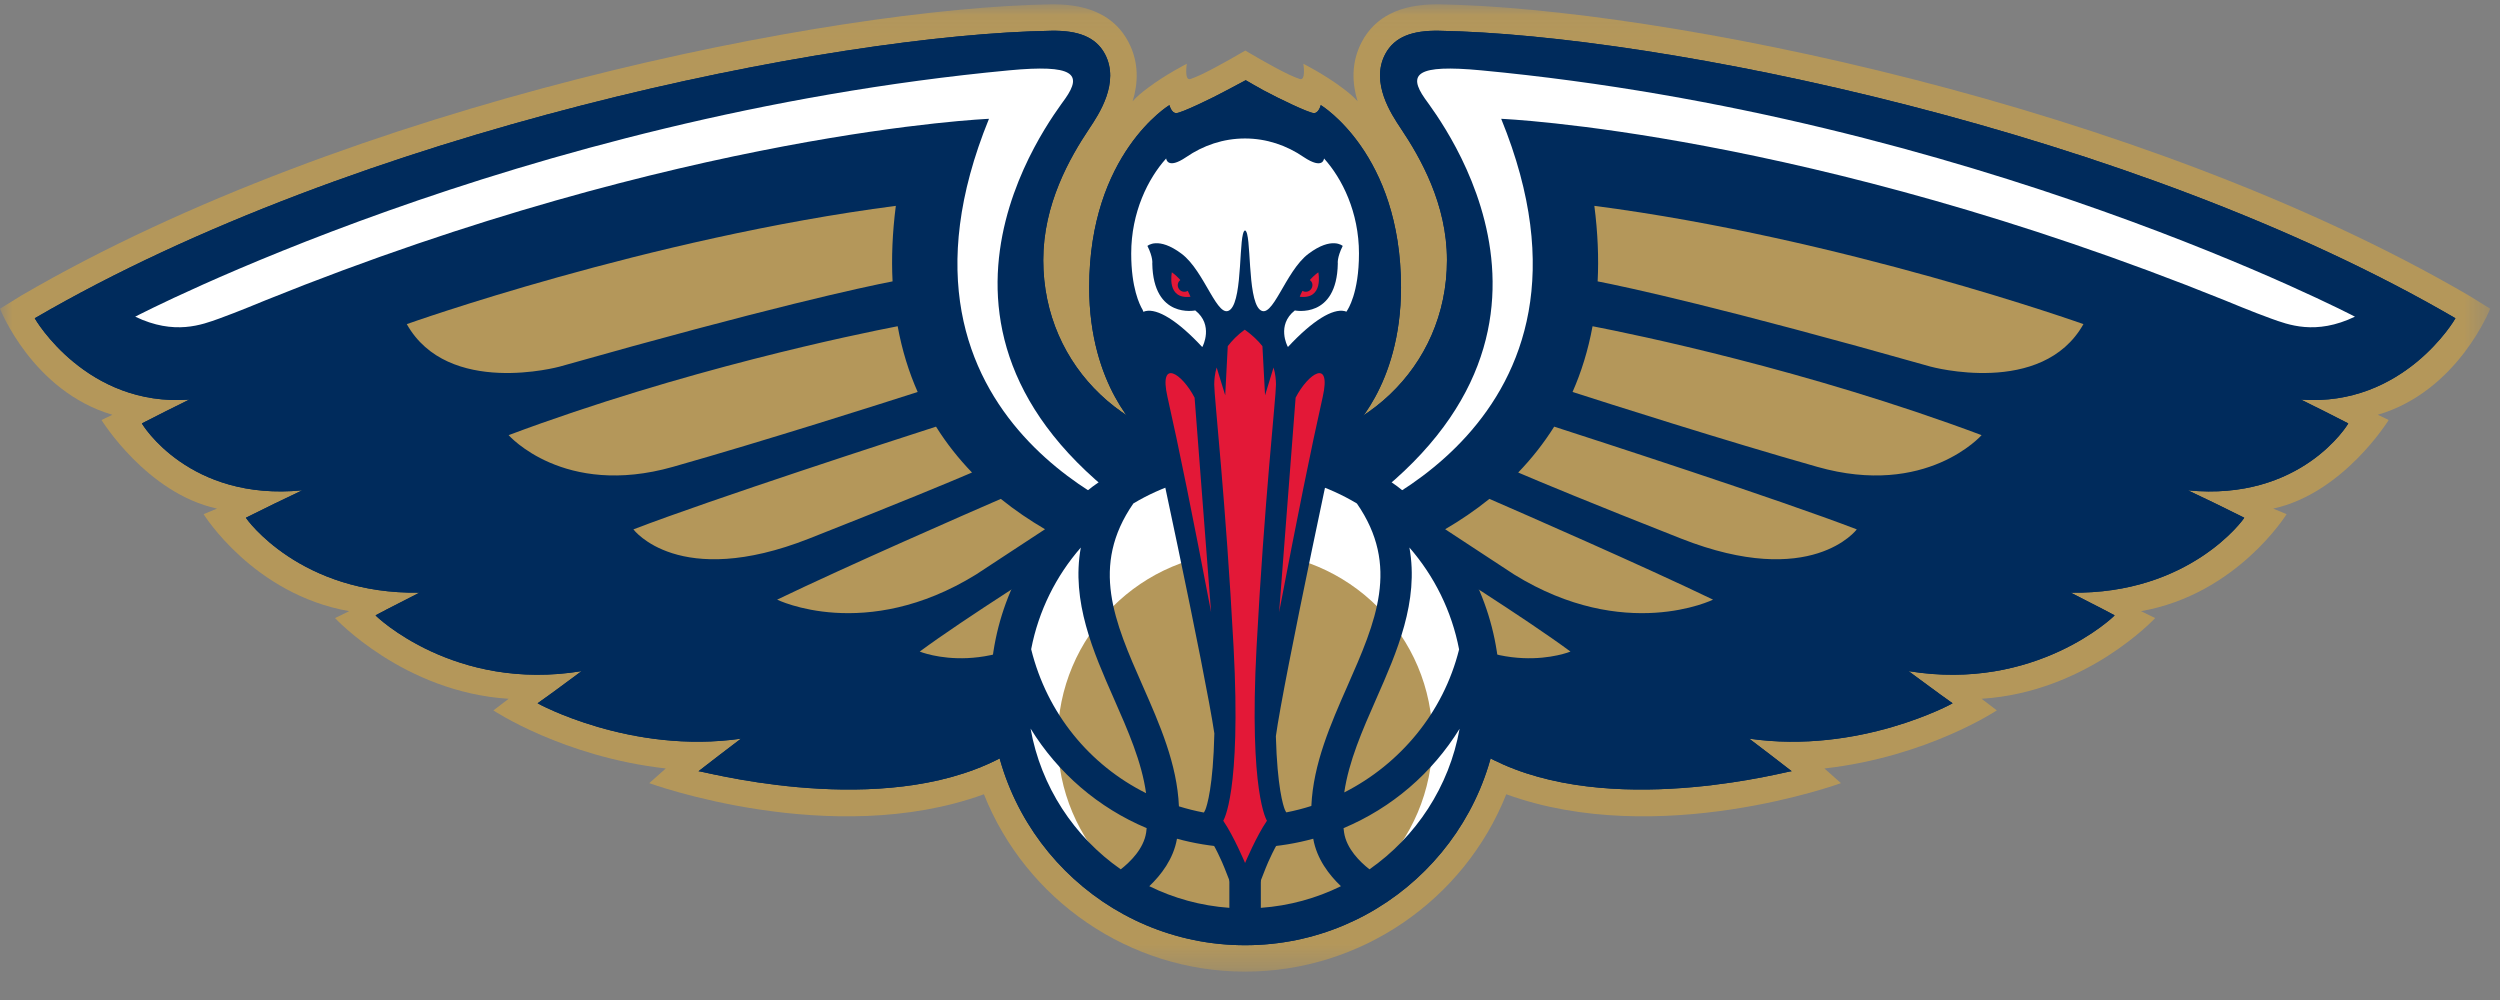 <svg xmlns="http://www.w3.org/2000/svg" xmlns:xlink="http://www.w3.org/1999/xlink" width="105" height="42" viewBox="0 0 105 42">
    <rect x="0" y="0" width="105" height="42" fill="#808080" stroke="none"/>
    <defs>
        <path id="22qg75mrva" d="M0 0.047L104.588 0.047 104.588 40.673 0 40.673z"/>
    </defs>
    <g fill="none" fill-rule="evenodd">
        <g>
            <g>
                <g>
                    <g transform="translate(36, -975) translate(-36, 966) translate(0, 9) translate(0, 0.135)">
                        <mask id="q7ke99izab" fill="#fff">
                            <use xlink:href="#22qg75mrva"/>
                        </mask>
                        <path fill="#B4975A" fill-rule="nonzero" d="M104.588 12.832l-.902-.559C89.822 4.195 69.693.203 60.452.047h-.122c-1.52 0-2.572.525-3.126 1.561-.468.879-.414 1.761-.186 2.51-.16-.184-.39-.377-.643-.563-.75-.566-1.633-1.011-1.633-1.011s.116.727-.151.64c-.126-.04-.281-.107-.452-.186-.75-.357-1.836-1.01-1.836-1.01s-1.103.653-1.853 1.01c-.171.079-.326.145-.452.186-.268.087-.152-.64-.152-.64s-.882.445-1.632 1.011c-.253.186-.484.38-.643.563.228-.749.282-1.631-.187-2.51C46.831.572 45.78.047 44.26.047h-.123C34.896.203 14.766 4.195.903 12.273L0 12.832s1.361 3.467 4.722 4.454l-.459.219s1.9 3.081 4.852 3.721l-.564.234s2.08 3.363 6.115 4.074l-.595.29s2.878 3.112 7.292 3.39l-.64.488s2.926 1.95 7.24 2.439l-.694.616s7.65 2.798 14.056.467c1.768 4.443 6.11 7.45 10.969 7.45h.001c4.858 0 9.201-3.007 10.969-7.45 6.406 2.331 14.055-.467 14.055-.467l-.693-.616c4.314-.489 7.24-2.44 7.24-2.44l-.64-.488c4.414-.277 7.29-3.389 7.29-3.389l-.594-.29c4.035-.71 6.115-4.074 6.115-4.074l-.564-.234c2.952-.64 4.852-3.721 4.852-3.721l-.457-.22c3.36-.986 4.72-4.453 4.72-4.453" mask="url(#q7ke99izab)"/>
                    </g>
                    <path fill="#002B5C" fill-rule="nonzero" d="M103.129 13.367C89.567 5.465 69.643 1.447 60.435 1.292c-1.11-.02-1.865.251-2.252.973-.64 1.204.265 2.55.65 3.127.834 1.245 1.939 3.189 1.939 5.53 0 4.539-3.67 7.895-8.188 7.894l-.29.002-.29-.002c-4.518 0-8.188-3.355-8.187-7.894 0-2.341 1.105-4.285 1.938-5.53.386-.578 1.292-1.923.65-3.127-.387-.722-1.142-.992-2.252-.973-9.209.154-29.13 4.173-42.694 12.075.011.034 2.174 3.734 6.492 3.416-.666.326-1.33.66-1.991 1 .011.04 1.98 3.279 6.735 2.811-.792.374-1.58.756-2.366 1.15.01.046 2.283 3.23 7.291 3.147-1.154.582-1.852.954-1.847.953.002.023 3.31 3.223 8.656 2.343-.578.421-1.162.868-1.85 1.35 0 .01 3.925 2.154 8.544 1.486-.596.452-1.192.906-1.786 1.369-.01-.062 7.072 1.938 12.11-.281 4.335-1.909 6.745-6.588 7.294-7.767.855.189 1.602.299 2.172.365-.002.06.918.14 1.381.121.462.018 1.384-.06 1.382-.12.569-.067 1.317-.177 2.17-.366.55 1.179 2.96 5.858 7.295 7.767 5.038 2.219 12.12.219 12.11.28-.594-.462-1.189-.916-1.785-1.368 4.617.668 8.543-1.476 8.543-1.486-.687-.482-1.27-.929-1.85-1.35 5.346.88 8.653-2.32 8.656-2.343.004.001-.692-.371-1.847-.953 5.008.083 7.281-3.1 7.29-3.146-.784-.395-1.573-.777-2.365-1.15 4.755.467 6.723-2.772 6.734-2.812-.661-.34-1.324-.674-1.989-1 4.317.318 6.48-3.382 6.49-3.416" transform="translate(36, -975) translate(-36, 966) translate(0, 9)"/>
                    <path fill="#FFF" fill-rule="nonzero" d="M48.392 21.954s-12.12-4.057-6.855-16.964c0 0-12.813.531-30.376 7.618 0 0-1.232.513-1.951.77-.72.257-1.875.717-3.531-.078 0 0 16.065-8.399 36.704-10.346 2.721-.257 3.081.154 2.362 1.181-.589.841-7.959 10.22 3.647 17.819" transform="translate(36, -975) translate(-36, 966) translate(0, 9)"/>
                    <path fill="#B4975A" fill-rule="nonzero" d="M37.625 8.646c-10.386 1.35-20.54 4.967-20.54 4.967 1.728 3.076 6.419 1.785 6.419 1.785 8.798-2.49 12.724-3.335 13.984-3.58-.05-.98-.009-2.036.137-3.172M37.701 13.702c-1.734.335-9.004 1.828-16.339 4.574 0 0 2.312 2.634 6.9 1.332 3.858-1.093 8.805-2.671 10.28-3.145-.369-.834-.656-1.751-.84-2.761M39.313 17.919c-1.567.506-9.403 3.044-12.71 4.315 0 0 1.897 2.544 7.375.388 3.816-1.503 5.92-2.38 6.846-2.776-.551-.572-1.063-1.211-1.511-1.927M42.034 20.953c-1.369.594-6.454 2.816-9.394 4.232 0 0 3.7 1.82 8.356-1.057l2.895-1.9c-.63-.368-1.256-.79-1.857-1.275M45.299 22.968c-.93.582-4.788 3.006-6.67 4.398 0 0 3.196 1.32 6.475-1.766 1.067-1.004 1.65-1.574 1.97-1.9-.565-.203-1.162-.444-1.775-.732" transform="translate(36, -975) translate(-36, 966) translate(0, 9)"/>
                    <path fill="#FFF" fill-rule="nonzero" d="M56.197 21.954s12.12-4.057 6.853-16.964c0 0 12.814.531 30.377 7.618 0 0 1.232.513 1.952.77s1.874.717 3.529-.078c0 0-16.064-8.399-36.703-10.346-2.722-.257-3.081.154-2.363 1.181.59.841 7.96 10.22-3.645 17.819" transform="translate(36, -975) translate(-36, 966) translate(0, 9)"/>
                    <path fill="#B4975A" fill-rule="nonzero" d="M66.963 8.646c10.386 1.35 20.542 4.967 20.542 4.967-1.73 3.076-6.42 1.785-6.42 1.785-8.799-2.49-12.725-3.335-13.984-3.58.05-.98.008-2.036-.138-3.172M66.887 13.702c1.734.335 9.004 1.828 16.34 4.574 0 0-2.314 2.634-6.9 1.332-3.859-1.093-8.805-2.671-10.28-3.145.368-.834.655-1.751.84-2.761M65.276 17.919c1.566.506 9.402 3.044 12.709 4.315 0 0-1.897 2.544-7.375.388-3.817-1.503-5.919-2.38-6.846-2.776.551-.572 1.062-1.211 1.512-1.927M62.555 20.953c1.367.594 6.453 2.816 9.393 4.232 0 0-3.7 1.82-8.356-1.057l-2.895-1.9c.63-.368 1.256-.79 1.858-1.275M59.29 22.968c.93.582 4.788 3.006 6.67 4.398 0 0-3.197 1.32-6.477-1.766-1.066-1.004-1.648-1.574-1.97-1.9.567-.203 1.164-.444 1.777-.732" transform="translate(36, -975) translate(-36, 966) translate(0, 9)"/>
                    <path fill="#FFF" fill-rule="nonzero" d="M62.219 29c0 5.484-4.443 9.927-9.925 9.927-5.483 0-9.925-4.443-9.925-9.927 0-5.481 4.442-9.925 9.925-9.925 5.482 0 9.925 4.444 9.925 9.925" transform="translate(36, -975) translate(-36, 966) translate(0, 9)"/>
                    <path fill="#B4975A" fill-rule="nonzero" d="M60.166 31.054c0 4.35-3.524 7.873-7.872 7.873s-7.87-3.524-7.87-7.873c0-4.347 3.522-7.871 7.87-7.871 4.348 0 7.872 3.524 7.872 7.871" transform="translate(36, -975) translate(-36, 966) translate(0, 9)"/>
                    <path fill="#002B5C" fill-rule="nonzero" d="M57.518 36.512c-.398-.312-.966-.866-1.067-1.55-.01-.06-.015-.12-.022-.18 2.018-.847 3.721-2.304 4.874-4.174-.434 2.436-1.832 4.54-3.785 5.904zM43.284 30.6c1.153 1.875 2.857 3.333 4.876 4.182-.007.06-.011.121-.021.182-.103.685-.669 1.237-1.067 1.548-1.956-1.364-3.355-3.472-3.788-5.912zm2.11-7.603c-.41 2.26.528 4.39 1.387 6.34.597 1.355 1.17 2.657 1.354 3.976-2.362-1.178-4.158-3.34-4.826-6.046.31-1.614 1.045-3.077 2.085-4.27zm9.683 10.853c-.68.218-1.391.36-2.122.414V19.873c1.467.106 2.84.556 4.035 1.274 1.817 2.624.793 4.965-.393 7.655-.711 1.615-1.44 3.274-1.52 5.048zm-2.122 1.738c.757-.046 1.494-.167 2.201-.362.148.852.674 1.529 1.163 1.994-1.029.506-2.164.823-3.364.909v-2.541zm-3.522-.362c.708.195 1.443.316 2.2.362v2.541c-1.199-.086-2.335-.403-3.363-.909.49-.465 1.016-1.142 1.163-1.994zM47.6 21.146c1.195-.717 2.568-1.167 4.033-1.273v14.392c-.731-.051-1.44-.188-2.118-.399-.076-1.78-.808-3.444-1.522-5.063-1.187-2.691-2.21-5.032-.393-7.656zm13.682 6.13c-.66 2.649-2.474 4.812-4.823 6.006.19-1.308.757-2.6 1.35-3.946.86-1.95 1.796-4.079 1.386-6.34 1.041 1.195 1.777 2.662 2.087 4.28zm-8.987-8.973c-5.898 0-10.696 4.798-10.696 10.697 0 5.9 4.798 10.699 10.696 10.699 5.899 0 10.697-4.8 10.697-10.699s-4.798-10.697-10.697-10.697z" transform="translate(36, -975) translate(-36, 966) translate(0, 9)"/>
                    <path fill="#002B5C" fill-rule="nonzero" d="M55.472 4.414s-.08.337-.285.337c-.205 0-1.489-.616-2.106-.95-.263-.142-.632-.357-.761-.432 0 0-.55.29-.814.432-.616.334-1.9.95-2.104.95-.206 0-.286-.337-.286-.337s-3.37 2.034-3.37 7.656c0 4.184 2.178 6.082 2.178 6.082l.296 1.183h8.148l.296-1.183s2.179-1.898 2.179-6.082c0-5.622-3.37-7.656-3.37-7.656" transform="translate(36, -975) translate(-36, 966) translate(0, 9)"/>
                    <path fill="#FFF" fill-rule="nonzero" d="M57.077 10.65c0-1.738-.706-3.152-1.468-3.995 0 0-.025.495-.856-.06-.715-.49-1.558-.779-2.463-.779-.909 0-1.753.29-2.471.783-.801.545-.84.056-.84.056-.76.843-1.468 2.257-1.468 3.994 0 1.442.354 2.154.476 2.357.715 1.837 2.371 3.126 4.303 3.126 1.907 0 3.547-1.262 4.276-3.069.043-.059.511-.751.511-2.414" transform="translate(36, -975) translate(-36, 966) translate(0, 9)"/>
                    <path fill="#002B5C" fill-rule="nonzero" d="M54.094 14.573c-.004-.01-.013-.02-.017-.03 0 0-.475-.89.306-1.504 0 0 1.764.368 1.805-1.971 0 0-.04-.247.206-.739 0 0-.454-.411-1.438.33-.985.737-1.518 2.83-2.052 2.338-.527-.488-.333-3.214-.608-3.317h-.01c-.272.103-.078 2.83-.606 3.317-.533.492-1.068-1.601-2.053-2.339-.985-.74-1.435-.329-1.435-.329.246.492.204.739.204.739.042 2.34 1.805 1.97 1.805 1.97.781.615.31 1.509.31 1.509l-.017.028c-2.105-2.263-3.329-1.955-2.725.579.593 2.487 2.871 13.174 3.234 15.651-.05 2.23-.308 3.026-.375 3.198l-.23.458.254.508c.4.582.678 1.237.777 1.485l.868 2.205.862-2.2c.101-.253.38-.908.78-1.49l.264-.482-.24-.483c-.067-.168-.318-.935-.376-3.083.3-2.223 2.63-13.236 3.233-15.767.603-2.533-.62-2.842-2.726-.581" transform="translate(36, -975) translate(-36, 966) translate(0, 9)"/>
                    <path fill="#E31837" fill-rule="nonzero" d="M50.866 25.712c-.756-3.976-1.352-6.917-1.834-9.05-.366-1.63.613-.979 1.141.04l.693 9.01zM53.723 25.712c.757-3.976 1.352-6.917 1.833-9.05.366-1.63-.613-.979-1.14.04l-.693 9.01zM49.67 12.245c-.148-.04-.237-.196-.193-.344.016-.06.052-.105.096-.14-.099-.113-.214-.224-.354-.324 0 0-.246 1.15.78 1.027 0 0-.036-.102-.112-.248-.063.037-.14.05-.216.03M55.369 11.437c-.14.1-.256.212-.354.323.044.036.08.082.098.14.04.15-.048.304-.197.345-.077.02-.152.008-.215-.029-.076.146-.112.247-.112.247 1.026.123.78-1.026.78-1.026M52.775 27.187c.327-6.143.816-10.493.816-11.036 0-.194-.022-.442-.102-.716l-.357 1.168-.11-2.064c-.18-.23-.424-.463-.733-.686h-.02c-.307.223-.523.454-.703.685l-.107 2.065-.36-1.17c-.08.276-.101.524-.101.718 0 .543.486 4.893.813 11.036.326 6.143-.435 7.284-.435 7.284.44.64.917 1.775.917 1.775s.478-1.136.919-1.775c0 0-.762-1.141-.437-7.284" transform="translate(36, -975) translate(-36, 966) translate(0, 9)"/>
                    <path fill="#002B5C" fill-rule="nonzero" d="M103.129 13.367C89.567 5.465 69.643 1.447 60.435 1.292c-1.11-.02-1.865.251-2.252.973-.64 1.204.265 2.55.65 3.127.834 1.245 1.939 3.189 1.939 5.53 0 4.539-3.67 7.895-8.188 7.894l-.29.002-.29-.002c-4.518 0-8.188-3.355-8.187-7.894 0-2.341 1.105-4.285 1.938-5.53.386-.578 1.292-1.923.65-3.127-.387-.722-1.142-.992-2.252-.973-9.209.154-29.13 4.173-42.694 12.075.011.034 2.174 3.734 6.492 3.416-.666.326-1.33.66-1.991 1 .011.04 1.98 3.279 6.735 2.811-.792.374-1.58.756-2.366 1.15.01.046 2.283 3.23 7.291 3.147-1.154.582-1.852.954-1.847.953.002.023 3.31 3.223 8.656 2.343-.578.421-1.162.868-1.85 1.35 0 .01 3.925 2.154 8.544 1.486-.596.452-1.192.906-1.786 1.369-.01-.062 7.072 1.938 12.11-.281 4.335-1.909 6.745-6.588 7.294-7.767.855.189 1.602.299 2.172.365-.002.06.918.14 1.381.121.462.018 1.384-.06 1.382-.12.569-.067 1.317-.177 2.17-.366.55 1.179 2.96 5.858 7.295 7.767 5.038 2.219 12.12.219 12.11.28-.594-.462-1.189-.916-1.785-1.368 4.617.668 8.543-1.476 8.543-1.486-.687-.482-1.27-.929-1.85-1.35 5.346.88 8.653-2.32 8.656-2.343.004.001-.692-.371-1.847-.953 5.008.083 7.281-3.1 7.29-3.146-.784-.395-1.573-.777-2.365-1.15 4.755.467 6.723-2.772 6.734-2.812-.661-.34-1.324-.674-1.989-1 4.317.318 6.48-3.382 6.49-3.416" transform="translate(36, -975) translate(-36, 966) translate(0, 9)"/>
                    <path fill="#FFF" fill-rule="nonzero" d="M48.392 21.954s-12.12-4.057-6.855-16.964c0 0-12.813.531-30.376 7.618 0 0-1.232.513-1.951.77-.72.257-1.875.717-3.531-.078 0 0 16.065-8.399 36.704-10.346 2.721-.257 3.081.154 2.362 1.181-.589.841-7.959 10.22 3.647 17.819" transform="translate(36, -975) translate(-36, 966) translate(0, 9)"/>
                    <path fill="#B4975A" fill-rule="nonzero" d="M37.625 8.646c-10.386 1.35-20.54 4.967-20.54 4.967 1.728 3.076 6.419 1.785 6.419 1.785 8.798-2.49 12.724-3.335 13.984-3.58-.05-.98-.009-2.036.137-3.172M37.701 13.702c-1.734.335-9.004 1.828-16.339 4.574 0 0 2.312 2.634 6.9 1.332 3.858-1.093 8.805-2.671 10.28-3.145-.369-.834-.656-1.751-.84-2.761M39.313 17.919c-1.567.506-9.403 3.044-12.71 4.315 0 0 1.897 2.544 7.375.388 3.816-1.503 5.92-2.38 6.846-2.776-.551-.572-1.063-1.211-1.511-1.927M42.034 20.953c-1.369.594-6.454 2.816-9.394 4.232 0 0 3.7 1.82 8.356-1.057l2.895-1.9c-.63-.368-1.256-.79-1.857-1.275M45.299 22.968c-.93.582-4.788 3.006-6.67 4.398 0 0 3.196 1.32 6.475-1.766 1.067-1.004 1.65-1.574 1.97-1.9-.565-.203-1.162-.444-1.775-.732" transform="translate(36, -975) translate(-36, 966) translate(0, 9)"/>
                    <path fill="#FFF" fill-rule="nonzero" d="M56.197 21.954s12.12-4.057 6.853-16.964c0 0 12.814.531 30.377 7.618 0 0 1.232.513 1.952.77s1.874.717 3.529-.078c0 0-16.064-8.399-36.703-10.346-2.722-.257-3.081.154-2.363 1.181.59.841 7.96 10.22-3.645 17.819" transform="translate(36, -975) translate(-36, 966) translate(0, 9)"/>
                    <path fill="#B4975A" fill-rule="nonzero" d="M66.963 8.646c10.386 1.35 20.542 4.967 20.542 4.967-1.73 3.076-6.42 1.785-6.42 1.785-8.799-2.49-12.725-3.335-13.984-3.58.05-.98.008-2.036-.138-3.172M66.887 13.702c1.734.335 9.004 1.828 16.34 4.574 0 0-2.314 2.634-6.9 1.332-3.859-1.093-8.805-2.671-10.28-3.145.368-.834.655-1.751.84-2.761M65.276 17.919c1.566.506 9.402 3.044 12.709 4.315 0 0-1.897 2.544-7.375.388-3.817-1.503-5.919-2.38-6.846-2.776.551-.572 1.062-1.211 1.512-1.927M62.555 20.953c1.367.594 6.453 2.816 9.393 4.232 0 0-3.7 1.82-8.356-1.057l-2.895-1.9c.63-.368 1.256-.79 1.858-1.275M59.29 22.968c.93.582 4.788 3.006 6.67 4.398 0 0-3.197 1.32-6.477-1.766-1.066-1.004-1.648-1.574-1.97-1.9.567-.203 1.164-.444 1.777-.732" transform="translate(36, -975) translate(-36, 966) translate(0, 9)"/>
                    <path fill="#FFF" fill-rule="nonzero" d="M62.219 29c0 5.484-4.443 9.927-9.925 9.927-5.483 0-9.925-4.443-9.925-9.927 0-5.481 4.442-9.925 9.925-9.925 5.482 0 9.925 4.444 9.925 9.925" transform="translate(36, -975) translate(-36, 966) translate(0, 9)"/>
                    <path fill="#B4975A" fill-rule="nonzero" d="M60.166 31.054c0 4.35-3.524 7.873-7.872 7.873s-7.87-3.524-7.87-7.873c0-4.347 3.522-7.871 7.87-7.871 4.348 0 7.872 3.524 7.872 7.871" transform="translate(36, -975) translate(-36, 966) translate(0, 9)"/>
                    <path fill="#002B5C" fill-rule="nonzero" d="M57.518 36.512c-.398-.312-.966-.866-1.067-1.55-.01-.06-.015-.12-.022-.18 2.018-.847 3.721-2.304 4.874-4.174-.434 2.436-1.832 4.54-3.785 5.904zM43.284 30.6c1.153 1.875 2.857 3.333 4.876 4.182-.007.06-.011.121-.021.182-.103.685-.669 1.237-1.067 1.548-1.956-1.364-3.355-3.472-3.788-5.912zm2.11-7.603c-.41 2.26.528 4.39 1.387 6.34.597 1.355 1.17 2.657 1.354 3.976-2.362-1.178-4.158-3.34-4.826-6.046.31-1.614 1.045-3.077 2.085-4.27zm9.683 10.853c-.68.218-1.391.36-2.122.414V19.873c1.467.106 2.84.556 4.035 1.274 1.817 2.624.793 4.965-.393 7.655-.711 1.615-1.44 3.274-1.52 5.048zm-2.122 1.738c.757-.046 1.494-.167 2.201-.362.148.852.674 1.529 1.163 1.994-1.029.506-2.164.823-3.364.909v-2.541zm-3.522-.362c.708.195 1.443.316 2.2.362v2.541c-1.199-.086-2.335-.403-3.363-.909.49-.465 1.016-1.142 1.163-1.994zM47.6 21.146c1.195-.717 2.568-1.167 4.033-1.273v14.392c-.731-.051-1.44-.188-2.118-.399-.076-1.78-.808-3.444-1.522-5.063-1.187-2.691-2.21-5.032-.393-7.656zm13.682 6.13c-.66 2.649-2.474 4.812-4.823 6.006.19-1.308.757-2.6 1.35-3.946.86-1.95 1.796-4.079 1.386-6.34 1.041 1.195 1.777 2.662 2.087 4.28zm-8.987-8.973c-5.898 0-10.696 4.798-10.696 10.697 0 5.9 4.798 10.699 10.696 10.699 5.899 0 10.697-4.8 10.697-10.699s-4.798-10.697-10.697-10.697z" transform="translate(36, -975) translate(-36, 966) translate(0, 9)"/>
                    <path fill="#002B5C" fill-rule="nonzero" d="M55.472 4.414s-.08.337-.285.337c-.205 0-1.489-.616-2.106-.95-.263-.142-.632-.357-.761-.432 0 0-.55.29-.814.432-.616.334-1.9.95-2.104.95-.206 0-.286-.337-.286-.337s-3.37 2.034-3.37 7.656c0 4.184 2.178 6.082 2.178 6.082l.296 1.183h8.148l.296-1.183s2.179-1.898 2.179-6.082c0-5.622-3.37-7.656-3.37-7.656" transform="translate(36, -975) translate(-36, 966) translate(0, 9)"/>
                    <path fill="#FFF" fill-rule="nonzero" d="M57.077 10.65c0-1.738-.706-3.152-1.468-3.995 0 0-.025.495-.856-.06-.715-.49-1.558-.779-2.463-.779-.909 0-1.753.29-2.471.783-.801.545-.84.056-.84.056-.76.843-1.468 2.257-1.468 3.994 0 1.442.354 2.154.476 2.357.715 1.837 2.371 3.126 4.303 3.126 1.907 0 3.547-1.262 4.276-3.069.043-.059.511-.751.511-2.414" transform="translate(36, -975) translate(-36, 966) translate(0, 9)"/>
                    <path fill="#002B5C" fill-rule="nonzero" d="M54.094 14.573c-.004-.01-.013-.02-.017-.03 0 0-.475-.89.306-1.504 0 0 1.764.368 1.805-1.971 0 0-.04-.247.206-.739 0 0-.454-.411-1.438.33-.985.737-1.518 2.83-2.052 2.338-.527-.488-.333-3.214-.608-3.317h-.01c-.272.103-.078 2.83-.606 3.317-.533.492-1.068-1.601-2.053-2.339-.985-.74-1.435-.329-1.435-.329.246.492.204.739.204.739.042 2.34 1.805 1.97 1.805 1.97.781.615.31 1.509.31 1.509l-.017.028c-2.105-2.263-3.329-1.955-2.725.579.593 2.487 2.871 13.174 3.234 15.651-.05 2.23-.308 3.026-.375 3.198l-.23.458.254.508c.4.582.678 1.237.777 1.485l.868 2.205.862-2.2c.101-.253.38-.908.78-1.49l.264-.482-.24-.483c-.067-.168-.318-.935-.376-3.083.3-2.223 2.63-13.236 3.233-15.767.603-2.533-.62-2.842-2.726-.581" transform="translate(36, -975) translate(-36, 966) translate(0, 9)"/>
                    <path fill="#E31837" fill-rule="nonzero" d="M50.866 25.712c-.756-3.976-1.352-6.917-1.834-9.05-.366-1.63.613-.979 1.141.04l.693 9.01zM53.723 25.712c.757-3.976 1.352-6.917 1.833-9.05.366-1.63-.613-.979-1.14.04l-.693 9.01zM49.67 12.245c-.148-.04-.237-.196-.193-.344.016-.06.052-.105.096-.14-.099-.113-.214-.224-.354-.324 0 0-.246 1.15.78 1.027 0 0-.036-.102-.112-.248-.063.037-.14.05-.216.03M55.369 11.437c-.14.1-.256.212-.354.323.044.036.08.082.098.14.04.15-.048.304-.197.345-.077.02-.152.008-.215-.029-.076.146-.112.247-.112.247 1.026.123.78-1.026.78-1.026M52.775 27.187c.327-6.143.816-10.493.816-11.036 0-.194-.022-.442-.102-.716l-.357 1.168-.11-2.064c-.18-.23-.424-.463-.733-.686h-.02c-.307.223-.523.454-.703.685l-.107 2.065-.36-1.17c-.08.276-.101.524-.101.718 0 .543.486 4.893.813 11.036.326 6.143-.435 7.284-.435 7.284.44.64.917 1.775.917 1.775s.478-1.136.919-1.775c0 0-.762-1.141-.437-7.284" transform="translate(36, -975) translate(-36, 966) translate(0, 9)"/>
                </g>
            </g>
        </g>
    </g>
</svg>
